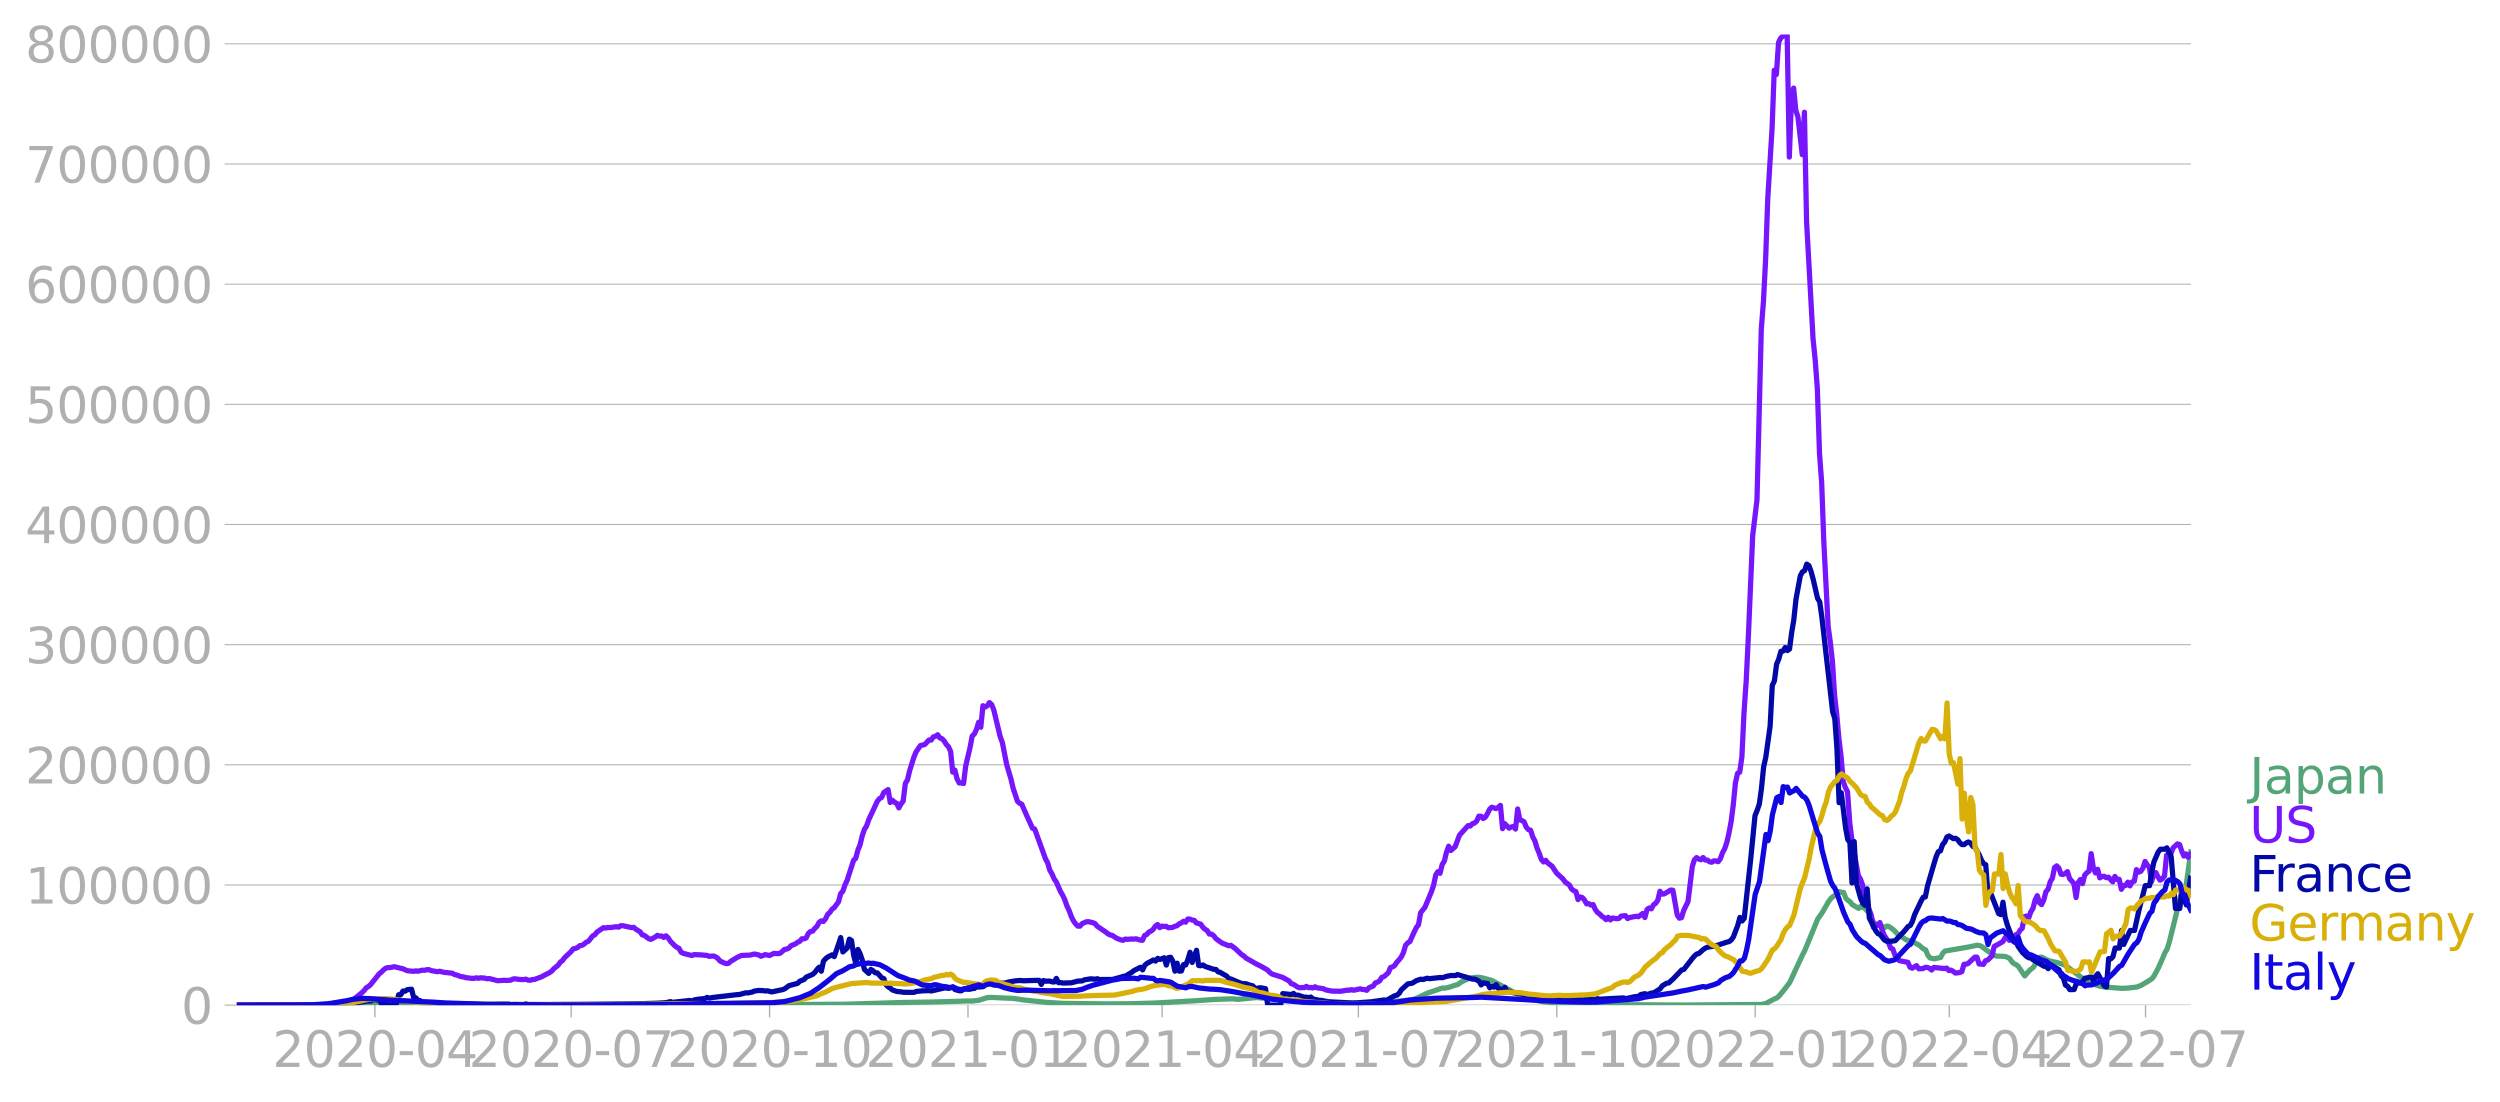 <svg xmlns:xlink="http://www.w3.org/1999/xlink" width="951.91" height="419.721" viewBox="0 0 713.933 314.791" xmlns="http://www.w3.org/2000/svg"><defs><style>*{stroke-linejoin:round;stroke-linecap:butt}</style></defs><g id="figure_1"><path d="M0 314.79h713.933V0H0v314.79z" style="fill:none" id="patch_1"/><g id="axes_1"><path d="M67.645 287.042h558V9.842h-558v277.2z" style="fill:none" id="patch_2"/><g id="matplotlib.axis_1"><g id="xtick_1"><g id="line2d_1"><defs><path id="m91e9b7c480" d="M0 0v3.5" style="stroke:#b0b0b0;stroke-width:.4"/></defs><use xlink:href="#m91e9b7c480" x="107.062" y="287.042" style="fill:#b0b0b0;stroke:#b0b0b0;stroke-width:.4"/></g><g style="fill:#b0b0b0" transform="matrix(.14 0 0 -.14 77.814 304.68)" id="text_1"><defs><path id="DejaVuSans-32" d="M1228 531h2203V0H469v531q359 372 979 998 621 627 780 809 303 340 423 576 121 236 121 464 0 372-261 606-261 235-680 235-297 0-627-103-329-103-704-313v638q381 153 712 231 332 78 607 78 725 0 1156-363 431-362 431-968 0-288-108-546-107-257-392-607-78-91-497-524-418-433-1181-1211z" transform="scale(.016)"/><path id="DejaVuSans-30" d="M2034 4250q-487 0-733-480-245-479-245-1442 0-959 245-1439 246-480 733-480 491 0 736 480 246 480 246 1439 0 963-246 1442-245 480-736 480zm0 500q785 0 1199-621 414-620 414-1801 0-1178-414-1799Q2819-91 2034-91q-784 0-1198 620-414 621-414 1799 0 1181 414 1801 414 621 1198 621z" transform="scale(.016)"/><path id="DejaVuSans-2d" d="M313 2009h1684v-512H313v512z" transform="scale(.016)"/><path id="DejaVuSans-34" d="M2419 4116 825 1625h1594v2491zm-166 550h794V1625h666v-525h-666V0h-628v1100H313v609l1940 2957z" transform="scale(.016)"/></defs><use xlink:href="#DejaVuSans-32"/><use xlink:href="#DejaVuSans-30" x="63.623"/><use xlink:href="#DejaVuSans-32" x="127.246"/><use xlink:href="#DejaVuSans-30" x="190.869"/><use xlink:href="#DejaVuSans-2d" x="254.492"/><use xlink:href="#DejaVuSans-30" x="290.576"/><use xlink:href="#DejaVuSans-34" x="354.199"/></g></g><g id="xtick_2"><use xlink:href="#m91e9b7c480" x="163.109" y="287.042" style="fill:#b0b0b0;stroke:#b0b0b0;stroke-width:.4" id="line2d_2"/><g style="fill:#b0b0b0" transform="matrix(.14 0 0 -.14 133.86 304.68)" id="text_2"><defs><path id="DejaVuSans-37" d="M525 4666h3000v-269L1831 0h-659l1594 4134H525v532z" transform="scale(.016)"/></defs><use xlink:href="#DejaVuSans-32"/><use xlink:href="#DejaVuSans-30" x="63.623"/><use xlink:href="#DejaVuSans-32" x="127.246"/><use xlink:href="#DejaVuSans-30" x="190.869"/><use xlink:href="#DejaVuSans-2d" x="254.492"/><use xlink:href="#DejaVuSans-30" x="290.576"/><use xlink:href="#DejaVuSans-37" x="354.199"/></g></g><g id="xtick_3"><use xlink:href="#m91e9b7c480" x="219.771" y="287.042" style="fill:#b0b0b0;stroke:#b0b0b0;stroke-width:.4" id="line2d_3"/><g style="fill:#b0b0b0" transform="matrix(.14 0 0 -.14 190.523 304.68)" id="text_3"><defs><path id="DejaVuSans-31" d="M794 531h1031v3560L703 3866v575l1116 225h631V531h1031V0H794v531z" transform="scale(.016)"/></defs><use xlink:href="#DejaVuSans-32"/><use xlink:href="#DejaVuSans-30" x="63.623"/><use xlink:href="#DejaVuSans-32" x="127.246"/><use xlink:href="#DejaVuSans-30" x="190.869"/><use xlink:href="#DejaVuSans-2d" x="254.492"/><use xlink:href="#DejaVuSans-31" x="290.576"/><use xlink:href="#DejaVuSans-30" x="354.199"/></g></g><g id="xtick_4"><use xlink:href="#m91e9b7c480" x="276.433" y="287.042" style="fill:#b0b0b0;stroke:#b0b0b0;stroke-width:.4" id="line2d_4"/><g style="fill:#b0b0b0" transform="matrix(.14 0 0 -.14 247.185 304.68)" id="text_4"><use xlink:href="#DejaVuSans-32"/><use xlink:href="#DejaVuSans-30" x="63.623"/><use xlink:href="#DejaVuSans-32" x="127.246"/><use xlink:href="#DejaVuSans-31" x="190.869"/><use xlink:href="#DejaVuSans-2d" x="254.492"/><use xlink:href="#DejaVuSans-30" x="290.576"/><use xlink:href="#DejaVuSans-31" x="354.199"/></g></g><g id="xtick_5"><use xlink:href="#m91e9b7c480" x="331.864" y="287.042" style="fill:#b0b0b0;stroke:#b0b0b0;stroke-width:.4" id="line2d_5"/><g style="fill:#b0b0b0" transform="matrix(.14 0 0 -.14 302.616 304.68)" id="text_5"><use xlink:href="#DejaVuSans-32"/><use xlink:href="#DejaVuSans-30" x="63.623"/><use xlink:href="#DejaVuSans-32" x="127.246"/><use xlink:href="#DejaVuSans-31" x="190.869"/><use xlink:href="#DejaVuSans-2d" x="254.492"/><use xlink:href="#DejaVuSans-30" x="290.576"/><use xlink:href="#DejaVuSans-34" x="354.199"/></g></g><g id="xtick_6"><use xlink:href="#m91e9b7c480" x="387.91" y="287.042" style="fill:#b0b0b0;stroke:#b0b0b0;stroke-width:.4" id="line2d_6"/><g style="fill:#b0b0b0" transform="matrix(.14 0 0 -.14 358.662 304.68)" id="text_6"><use xlink:href="#DejaVuSans-32"/><use xlink:href="#DejaVuSans-30" x="63.623"/><use xlink:href="#DejaVuSans-32" x="127.246"/><use xlink:href="#DejaVuSans-31" x="190.869"/><use xlink:href="#DejaVuSans-2d" x="254.492"/><use xlink:href="#DejaVuSans-30" x="290.576"/><use xlink:href="#DejaVuSans-37" x="354.199"/></g></g><g id="xtick_7"><use xlink:href="#m91e9b7c480" x="444.572" y="287.042" style="fill:#b0b0b0;stroke:#b0b0b0;stroke-width:.4" id="line2d_7"/><g style="fill:#b0b0b0" transform="matrix(.14 0 0 -.14 415.324 304.68)" id="text_7"><use xlink:href="#DejaVuSans-32"/><use xlink:href="#DejaVuSans-30" x="63.623"/><use xlink:href="#DejaVuSans-32" x="127.246"/><use xlink:href="#DejaVuSans-31" x="190.869"/><use xlink:href="#DejaVuSans-2d" x="254.492"/><use xlink:href="#DejaVuSans-31" x="290.576"/><use xlink:href="#DejaVuSans-30" x="354.199"/></g></g><g id="xtick_8"><use xlink:href="#m91e9b7c480" x="501.234" y="287.042" style="fill:#b0b0b0;stroke:#b0b0b0;stroke-width:.4" id="line2d_8"/><g style="fill:#b0b0b0" transform="matrix(.14 0 0 -.14 471.986 304.68)" id="text_8"><use xlink:href="#DejaVuSans-32"/><use xlink:href="#DejaVuSans-30" x="63.623"/><use xlink:href="#DejaVuSans-32" x="127.246"/><use xlink:href="#DejaVuSans-32" x="190.869"/><use xlink:href="#DejaVuSans-2d" x="254.492"/><use xlink:href="#DejaVuSans-30" x="290.576"/><use xlink:href="#DejaVuSans-31" x="354.199"/></g></g><g id="xtick_9"><use xlink:href="#m91e9b7c480" x="556.665" y="287.042" style="fill:#b0b0b0;stroke:#b0b0b0;stroke-width:.4" id="line2d_9"/><g style="fill:#b0b0b0" transform="matrix(.14 0 0 -.14 527.417 304.68)" id="text_9"><use xlink:href="#DejaVuSans-32"/><use xlink:href="#DejaVuSans-30" x="63.623"/><use xlink:href="#DejaVuSans-32" x="127.246"/><use xlink:href="#DejaVuSans-32" x="190.869"/><use xlink:href="#DejaVuSans-2d" x="254.492"/><use xlink:href="#DejaVuSans-30" x="290.576"/><use xlink:href="#DejaVuSans-34" x="354.199"/></g></g><g id="xtick_10"><use xlink:href="#m91e9b7c480" x="612.711" y="287.042" style="fill:#b0b0b0;stroke:#b0b0b0;stroke-width:.4" id="line2d_10"/><g style="fill:#b0b0b0" transform="matrix(.14 0 0 -.14 583.463 304.68)" id="text_10"><use xlink:href="#DejaVuSans-32"/><use xlink:href="#DejaVuSans-30" x="63.623"/><use xlink:href="#DejaVuSans-32" x="127.246"/><use xlink:href="#DejaVuSans-32" x="190.869"/><use xlink:href="#DejaVuSans-2d" x="254.492"/><use xlink:href="#DejaVuSans-30" x="290.576"/><use xlink:href="#DejaVuSans-37" x="354.199"/></g></g></g><g id="matplotlib.axis_2"><g id="ytick_1"><path d="M67.645 287.042h558" clip-path="url(#pda8ec84757)" style="fill:none;stroke:#b0b0b0;stroke-width:.3;stroke-linecap:square" id="line2d_11"/><g id="line2d_12"><defs><path id="mbac6fd454e" d="M0 0h-3.5" style="stroke:#b0b0b0;stroke-width:.3"/></defs><use xlink:href="#mbac6fd454e" x="67.645" y="287.042" style="fill:#b0b0b0;stroke:#b0b0b0;stroke-width:.3"/></g><use xlink:href="#DejaVuSans-30" style="fill:#b0b0b0" transform="matrix(.14 0 0 -.14 51.737 292.36)" id="text_11"/></g><g id="ytick_2"><path d="M67.645 252.726h558" clip-path="url(#pda8ec84757)" style="fill:none;stroke:#b0b0b0;stroke-width:.3;stroke-linecap:square" id="line2d_13"/><use xlink:href="#mbac6fd454e" x="67.645" y="252.726" style="fill:#b0b0b0;stroke:#b0b0b0;stroke-width:.3" id="line2d_14"/><g style="fill:#b0b0b0" transform="matrix(.14 0 0 -.14 7.2 258.045)" id="text_12"><use xlink:href="#DejaVuSans-31"/><use xlink:href="#DejaVuSans-30" x="63.623"/><use xlink:href="#DejaVuSans-30" x="127.246"/><use xlink:href="#DejaVuSans-30" x="190.869"/><use xlink:href="#DejaVuSans-30" x="254.492"/><use xlink:href="#DejaVuSans-30" x="318.115"/></g></g><g id="ytick_3"><path d="M67.645 218.41h558" clip-path="url(#pda8ec84757)" style="fill:none;stroke:#b0b0b0;stroke-width:.3;stroke-linecap:square" id="line2d_15"/><use xlink:href="#mbac6fd454e" x="67.645" y="218.411" style="fill:#b0b0b0;stroke:#b0b0b0;stroke-width:.3" id="line2d_16"/><g style="fill:#b0b0b0" transform="matrix(.14 0 0 -.14 7.2 223.73)" id="text_13"><use xlink:href="#DejaVuSans-32"/><use xlink:href="#DejaVuSans-30" x="63.623"/><use xlink:href="#DejaVuSans-30" x="127.246"/><use xlink:href="#DejaVuSans-30" x="190.869"/><use xlink:href="#DejaVuSans-30" x="254.492"/><use xlink:href="#DejaVuSans-30" x="318.115"/></g></g><g id="ytick_4"><path d="M67.645 184.096h558" clip-path="url(#pda8ec84757)" style="fill:none;stroke:#b0b0b0;stroke-width:.3;stroke-linecap:square" id="line2d_17"/><use xlink:href="#mbac6fd454e" x="67.645" y="184.096" style="fill:#b0b0b0;stroke:#b0b0b0;stroke-width:.3" id="line2d_18"/><g style="fill:#b0b0b0" transform="matrix(.14 0 0 -.14 7.2 189.414)" id="text_14"><defs><path id="DejaVuSans-33" d="M2597 2516q453-97 707-404 255-306 255-756 0-690-475-1069Q2609-91 1734-91q-293 0-604 58T488 141v609q262-153 574-231 313-78 654-78 593 0 904 234t311 681q0 413-289 645-289 233-804 233h-544v519h569q465 0 712 186t247 536q0 359-255 551-254 193-729 193-260 0-557-57-297-56-653-174v562q360 100 674 150t592 50q719 0 1137-327 419-326 419-882 0-388-222-655t-631-370z" transform="scale(.016)"/></defs><use xlink:href="#DejaVuSans-33"/><use xlink:href="#DejaVuSans-30" x="63.623"/><use xlink:href="#DejaVuSans-30" x="127.246"/><use xlink:href="#DejaVuSans-30" x="190.869"/><use xlink:href="#DejaVuSans-30" x="254.492"/><use xlink:href="#DejaVuSans-30" x="318.115"/></g></g><g id="ytick_5"><path d="M67.645 149.78h558" clip-path="url(#pda8ec84757)" style="fill:none;stroke:#b0b0b0;stroke-width:.3;stroke-linecap:square" id="line2d_19"/><use xlink:href="#mbac6fd454e" x="67.645" y="149.78" style="fill:#b0b0b0;stroke:#b0b0b0;stroke-width:.3" id="line2d_20"/><g style="fill:#b0b0b0" transform="matrix(.14 0 0 -.14 7.2 155.1)" id="text_15"><use xlink:href="#DejaVuSans-34"/><use xlink:href="#DejaVuSans-30" x="63.623"/><use xlink:href="#DejaVuSans-30" x="127.246"/><use xlink:href="#DejaVuSans-30" x="190.869"/><use xlink:href="#DejaVuSans-30" x="254.492"/><use xlink:href="#DejaVuSans-30" x="318.115"/></g></g><g id="ytick_6"><path d="M67.645 115.465h558" clip-path="url(#pda8ec84757)" style="fill:none;stroke:#b0b0b0;stroke-width:.3;stroke-linecap:square" id="line2d_21"/><use xlink:href="#mbac6fd454e" x="67.645" y="115.465" style="fill:#b0b0b0;stroke:#b0b0b0;stroke-width:.3" id="line2d_22"/><g style="fill:#b0b0b0" transform="matrix(.14 0 0 -.14 7.2 120.784)" id="text_16"><defs><path id="DejaVuSans-35" d="M691 4666h2478v-532H1269V2991q137 47 274 70 138 23 276 23 781 0 1237-428 457-428 457-1159 0-753-469-1171Q2575-91 1722-91q-294 0-599 50Q819 9 494 109v635q281-153 581-228t634-75q541 0 856 284 316 284 316 772 0 487-316 771-315 285-856 285-253 0-505-56-251-56-513-175v2344z" transform="scale(.016)"/></defs><use xlink:href="#DejaVuSans-35"/><use xlink:href="#DejaVuSans-30" x="63.623"/><use xlink:href="#DejaVuSans-30" x="127.246"/><use xlink:href="#DejaVuSans-30" x="190.869"/><use xlink:href="#DejaVuSans-30" x="254.492"/><use xlink:href="#DejaVuSans-30" x="318.115"/></g></g><g id="ytick_7"><path d="M67.645 81.15h558" clip-path="url(#pda8ec84757)" style="fill:none;stroke:#b0b0b0;stroke-width:.3;stroke-linecap:square" id="line2d_23"/><use xlink:href="#mbac6fd454e" x="67.645" y="81.15" style="fill:#b0b0b0;stroke:#b0b0b0;stroke-width:.3" id="line2d_24"/><g style="fill:#b0b0b0" transform="matrix(.14 0 0 -.14 7.2 86.468)" id="text_17"><defs><path id="DejaVuSans-36" d="M2113 2584q-425 0-674-291-248-290-248-796 0-503 248-796 249-292 674-292t673 292q248 293 248 796 0 506-248 796-248 291-673 291zm1253 1979v-575q-238 112-480 171-242 60-480 60-625 0-955-422-329-422-376-1275 184 272 462 417 279 145 613 145 703 0 1111-427 408-426 408-1160 0-719-425-1154Q2819-91 2113-91q-810 0-1238 620-428 621-428 1799 0 1106 525 1764t1409 658q238 0 480-47t505-140z" transform="scale(.016)"/></defs><use xlink:href="#DejaVuSans-36"/><use xlink:href="#DejaVuSans-30" x="63.623"/><use xlink:href="#DejaVuSans-30" x="127.246"/><use xlink:href="#DejaVuSans-30" x="190.869"/><use xlink:href="#DejaVuSans-30" x="254.492"/><use xlink:href="#DejaVuSans-30" x="318.115"/></g></g><g id="ytick_8"><path d="M67.645 46.834h558" clip-path="url(#pda8ec84757)" style="fill:none;stroke:#b0b0b0;stroke-width:.3;stroke-linecap:square" id="line2d_25"/><use xlink:href="#mbac6fd454e" x="67.645" y="46.834" style="fill:#b0b0b0;stroke:#b0b0b0;stroke-width:.3" id="line2d_26"/><g style="fill:#b0b0b0" transform="matrix(.14 0 0 -.14 7.2 52.153)" id="text_18"><use xlink:href="#DejaVuSans-37"/><use xlink:href="#DejaVuSans-30" x="63.623"/><use xlink:href="#DejaVuSans-30" x="127.246"/><use xlink:href="#DejaVuSans-30" x="190.869"/><use xlink:href="#DejaVuSans-30" x="254.492"/><use xlink:href="#DejaVuSans-30" x="318.115"/></g></g><g id="ytick_9"><path d="M67.645 12.519h558" clip-path="url(#pda8ec84757)" style="fill:none;stroke:#b0b0b0;stroke-width:.3;stroke-linecap:square" id="line2d_27"/><use xlink:href="#mbac6fd454e" x="67.645" y="12.519" style="fill:#b0b0b0;stroke:#b0b0b0;stroke-width:.3" id="line2d_28"/><g style="fill:#b0b0b0" transform="matrix(.14 0 0 -.14 7.2 17.838)" id="text_19"><defs><path id="DejaVuSans-38" d="M2034 2216q-450 0-708-241-257-241-257-662 0-422 257-663 258-241 708-241t709 242q260 243 260 662 0 421-258 662-257 241-711 241zm-631 268q-406 100-633 378-226 279-226 679 0 559 398 884 399 325 1092 325 697 0 1094-325t397-884q0-400-227-679-226-278-629-378 456-106 710-416 255-309 255-755 0-679-414-1042Q2806-91 2034-91q-771 0-1186 362-414 363-414 1042 0 446 256 755 257 310 713 416zm-231 997q0-362 226-565 227-203 636-203 407 0 636 203 230 203 230 565 0 363-230 566-229 203-636 203-409 0-636-203-226-203-226-566z" transform="scale(.016)"/></defs><use xlink:href="#DejaVuSans-38"/><use xlink:href="#DejaVuSans-30" x="63.623"/><use xlink:href="#DejaVuSans-30" x="127.246"/><use xlink:href="#DejaVuSans-30" x="190.869"/><use xlink:href="#DejaVuSans-30" x="254.492"/><use xlink:href="#DejaVuSans-30" x="318.115"/></g></g></g><path d="m67.645 287.041 42.497-.103 12.318-.019 16.013.111 26.483-.048 14.166-.206 9.238-.175 7.391.118 22.172.174 8.623-.03 15.397-.099 16.013-.49 8.007-.12 8.007-.229 2.463-.085 1.232.029 1.848-.218 1.231-.383 1.232-.379 1.232-.059 2.463.133 3.696.15 3.08.457 6.158.655 4.927.308 12.934.153 6.775-.058 6.775-.202 10.47-.586 6.775-.452 4.927-.156 1.232.16 5.543-.52 15.397 1.41 5.543.242 3.696.018 10.47-.182 3.08-.221 4.31-.453 1.232-.08 1.232-.31 1.232-.491 2.464-1.196 4.31-1.473.617.067 1.231-.266 1.848-.614.616-.139 1.232-.855 1.847-.841.616-.219 1.848-.186 1.232.097 2.463.638.616.215 7.391 3.948 4.927 1.605 1.848.425 1.848.214 1.231.064 1.848.201 3.08.192 5.543.169 26.483.16 22.788-.166 1.232-.292 1.232-.661 1.231-.647.616-.25.616-.516 1.232-1.48 1.848-2.417 1.847-3.995 1.848-3.97.616-1.168 3.695-9.01 1.232-1.731 1.848-3.204.616-.857.616-.58.615-.346.616-.956.616-.148.616.232.616-.006.616 1.661.616.61.616.387.616.83 1.847 1.081.616-.642 1.232.688.616.721.616.52.616 1.664.616 1.08 1.231.847.616.043.616.2.616.38.616-.447.616.099 1.232.893 1.231 1.248 2.464 1.677 1.848.536 1.231.658.616.33 1.232 1.074.616.235.616 1.497.616.829 1.232.278 1.847-.414.616-1.187.616-.622 6.775-1.162 2.463-.51.616.105.616.25 2.464 1.838 1.232.733.616.178 2.463.103 1.232.573.616.927.616.57.616.269.615.49 1.848 2.737 1.232-1.46 1.232-1.013 1.847-2.863.616-.005 1.232.696 1.232.44 1.848.382 1.847.556 1.232.766 5.543 4.237.616.274 1.232.38 1.847.552 1.232.226 4.927.383 1.848-.095 2.464-.288 1.231-.493 1.848-1.085 1.232-.8.616-.823 1.232-2.308 1.231-2.79.616-1.51.616-.996.616-1.952 1.848-7.442 1.232-5.252.615-1.914.616.455.616-2.844 1.232-8.834h0" clip-path="url(#pda8ec84757)" style="fill:none;stroke:#53a577;stroke-width:1.5;stroke-linecap:square" id="line2d_29"/><path d="m67.645 287.041 27.715-.097 2.464-.183 1.232-.311 1.847-.964 2.464-2.023.616-.6.616-.792.616-.353.615-.54 2.464-3.092.616-.474.616-.643.616-.472.616-.18.615.006 1.232-.255 2.464.598 1.232.546 1.847.179.616-.144.616.11 1.232-.31.616.057.616-.176.616-.027.615.267 1.232.222.616.11.616-.143 1.232.313 1.848.185.615.096.616.378.616.113 1.232.477.616.03.616.22 1.847.225h.616l.616-.158.616.141.616-.138 1.232.087.616.189.616-.071 2.463.634 1.848-.141.616.061 1.232-.086.615-.327.616-.066 1.232.191 1.232.035.616-.126.616.278.616.043.615-.19.616-.054 1.848-.67 2.464-1.276.616-.432.615-.695 1.232-.994.616-.882.616-.437.616-.838 1.848-1.738.615-.767.616-.12.616-.255.616-.53.616-.092.616-.363.616-.548.616-.23 1.232-1.562.615-.314.616-.794 1.848-1.24.616.116.616-.19.616.059 1.847-.263.616.144.616-.425.616.006 2.464.53.616-.067.615.518 1.232.753.616.884.616.156 1.232.924.616.195 1.231-.662.616-.487.616.23.616-.044.616.418.616-.467.616.565.616.961 1.231 1.266.616.46.616.32.616 1.104.616.33 2.464.623.616-.265 1.847.072 1.848.166.616.263 1.232-.117.615.246.616.431.616.747 1.232.59.616.181.616-.096.616-.548 1.847-1.131 1.232-.56 2.464-.103 1.232-.314 1.231.26.616.383 1.232-.463 1.232.25 1.232-.59 1.231.051.616-.123 1.232-1.086.616-.08.616-.299.616-.675 1.232-.504.615-.457.616-.276.616-.74.616.026.616-.259.616-1.264.616-.57.616-.11.616-.79.615-.562.616-1.154.616-.432.616.163.616-.76.616-1.263.616-.572.616-.892.616-.44 1.231-1.67.616-2.331.616-.676.616-1.804.616-1.333 1.848-5.722.616-.578.615-2.324.616-1.506.616-2.572.616-1.813.616-.983.616-1.77 2.464-5.297.615-.773.616-.337.616-1.393 1.232-.841.616 3.679.616-.636.616.569.616.305.615 1.304.616-1.154.616-.782.616-5.048.616-1.016.616-2.637 1.232-3.898.616-1.468 1.231-1.793 1.232-.297 1.232-1.305.616.036.616-.921.616-.162.616-.444.615.916.616.216.616.636.616.999.616.655.616 1.338.616 5.92.616-.567.616 2.511.616 1.155.615-.002.616.154.616-5.008 1.232-5.223.616-3.306.616-.598.616-1.318.616-2.033.615 1.414.616-6.136.616.37.616-.365.616-.905.616.542.616 1.491 1.847 7.686.616 1.68 1.232 6.279 1.232 4.165.616 2.61 1.232 3.722.616.55.615.289 1.232 2.829 1.848 4.047.616.21 3.08 8.505.615 1.149.616 2.084.616 1.061.616 1.426.616.895 1.232 2.776.615 1.036.616 1.34.616 1.773.616 1.296.616 1.676.616 1.246.616.832.616.64.616-.002.615-.717 1.232-.534.616-.012 1.232.293.616.248.616.757 2.463 1.672.616.498.616.31.616.144 1.232.805 1.232.465.615.115.616-.34.616.07 1.232-.103.616.047.616-.1 1.232.368.615.059.616-1.396.616-.257.616-.723.616-.254.616-.536.616-.905.616-.433.616.894.616-.452.615.115.616-.04.616.41 1.232-.114.616-.307.616-.157.616-.526.616-.277.615-.468.616.24.616-.882.616.008.616.298.616.063.616.738 1.232.356.616.902.615.552.616.356.616 1.009.616.025.616.444.616.797 1.232.947.616.387 1.847.745.616-.114 1.232.908 1.848 1.738.616.377.615.6 3.08 1.758 1.232.603 1.847 1.06.616.657.616.468 3.08.98 1.847 1.025.616.765.616.183 1.232.8.616.215.616-.113.616.066.615-.382.616.383.616-.09.616.176.616-.357.616.316 1.232.149.616.113.615.326 1.848.348 2.464.035 1.847-.316.616.016.616-.148.616.163 1.848-.416.616.194.616.016.615.23.616-.726 1.232-.518.616-.875.616-.23.616-.366.616-1.006.616-.208 1.231-1.08.616-1.497.616-.195.616-.42.616-.953.616-.647.616-.814.616-1.204.616-2.093.615-.718.616-.374 1.232-2.736.616-1.267.616-.785.616-3.463 1.232-1.556 1.847-4.442.616-1.82.616-2.964.616-.937.616.475.616-2.521.616-.983.616-2.55.615-1.686.616 1.23 1.232-1.077 1.232-3.302 2.463-2.73.616.127.616-.68.616-.19.616-.557.616-1.4.616.02.616.652.616-.383.616-1.028.615-1.25.616-.566 1.232.386.616-.345.616-.563.616 6.642.616-1.432 1.231 1.29.616-.323.616-.157.616.742.616-5.737.616 3.125.616.18.616.375.616 1.527.616.694.615.171.616 1.91.616 1.16.616 2.055.616 1.451.616 1.77.616.71.616-.464.616.778 1.231.929 1.232 1.898 1.848 1.709.616.858 1.232.886.615 1.148.616.46.616.25.616 2.297.616-.754.616.182.616.715.616 1.075.616-.047.615.393.616-.142.616 1.407.616.825.616.435.616.663.616.361.616.612.616-.667.616.748.615-.537 1.232.188.616-.092.616-.644 1.232-.137.616.832.616-.31 1.847-.335.616.123 1.232-.936.616 1.167.616-2.287.616-.446.615.24.616-1.14.616-.438.616-.87.616-2.56.616.816.616-.069 1.848-1.106.615.062 1.232 7.057.616.923.616-.163.616-2.043 1.232-2.515 1.231-10.036.616-1.951.616-.59.616.422.616.189.616-.628.616.703.616.019.616.478.616.141.615-.382.616.021.616.2.616-.844.616-1.688.616-1.136.616-1.808.616-2.675.616-3.264.615-4.8.616-6.276.616-2.739.616-.338.616-4.372.616-12.772.616-8.952.616-12.665 1.232-28.73 1.231-10.279 1.232-48.758.616-7.869.616-11.977.616-17.458 1.232-20 .615-16.615.616 1.219.616-9.118.616-1.29 1.232-1.024.616.257.616 34.745.616-16.77.615-2.916.616 6.312.616 1.91 1.232 10.793.616-12.11.616 31.198 1.848 33.461.615 6.073.616 8.21.616 18.562.616 8.195.616 17.01 1.232 24.053.616 4.52.616 5.612.615 9.615.616 5.454.616 6.934.616 5.084.616 7.168.616 1.694.616 1.233.616 8.665.616 5.064 1.847 10.193.616 1.003.616 1.731.616 4.288.616 1.07 1.232 3.162.616 3.474.615-.785.616.234.616-.775.616 2.1.616 1.552.616.907.616 1.134.616 1.593.616.286.616 1.704 1.231 1.605 2.464.476.616 1.408.616.265 1.231-.734.616.899 1.232-.052.616-.337.616-.01.616.252.616.5.616-.74 3.08.326.615-.131.616.697.616-.116.616.345.616.492 1.231-.16.616-.244.616-2.099.616-.045.616-.234 1.848-1.765.615-.004.616 1.941 1.232.118.616-1.035.616-.173 1.232-1.205.616-2.678 2.463-1.389.616-1.034.616-.768.616 1.412 1.232-.366.616-1.202.615-.21.616-1.08.616-.553.616-3.315.616-.189.616.536.616-1.736.616-1.015.616-2.364.616-1.249.615 2.028.616.527.616-1.292.616-2.387.616-.703.616-2.136.616-1.039.616-3.025.616-.482.615.614.616 1.776.616.075.616-.31.616-.508.616 2.01 1.232 1.372.616 4.009.616-4.283.615-.853.616 1.166.616-2.43.616-.672.616-.445.616-5.002.616 4.104.616 1.385.616-1.039.615 2.453.616-.37.616-.082.616.41.616-.16 1.232 1.343.616-1.55.616.858.615-.017.616 2.836.616-1.067.616-.028.616-.94.616 1.058.616-1.135.616-.204.616-3.297.616.718.615-.238.616-.898.616-1.926.616 1.011.616.677.616 4.097.616-2.103.616-.502.616 1.255.615.92.616-.413.616-.768.616-5.97.616-.348.616-.138.616-1.576 1.232-1.154.616.203.615 1.842.616 1.422.616-.606.616.984.616-.822h0" clip-path="url(#pda8ec84757)" style="fill:none;stroke:#7516fd;stroke-width:1.5;stroke-linecap:square" id="line2d_30"/><path d="m67.645 287.041 27.1-.09 4.31-.335 1.232-.063 1.848-.23 1.848-.276.616-.144 1.231-.064.616-.264.616-.092.616.09.616-.071.616 1.065 1.232.169.616.306h1.847l.616-.523.616-2.447.616-.023.616-1.027.616.032.616-.43 1.231-.132.616 2.434.616.034.616.724.616.07.616.7.616-.045 1.232.126 1.231-.083.616.16.616-.144 1.232.155.616.014 1.232.252.616-.275 9.854.28 4.927-.149 1.848.008.616.166 1.231-.05 1.232.056 1.232-.053.616-.189.616.196 6.775-.015 23.404-.17 6.774-.216 2.464-.144 1.232-.302.616.203 1.847-.198 1.848-.197 1.232-.138.616.172.616-.315 1.231-.228 1.848-.162.616-.333.616.2 1.232-.213 6.774-.79.616-.024 1.848-.496.616.038 1.232-.256.616-.278 1.231-.173 1.232.056.616.102.616-.056 1.232.322 3.08-.657.615-.215 1.232-.92 2.463-.656.616-.605 1.232-.494.616-.678 1.848-.798.616-.542.615-.844.616-.643.616 1.138.616-2.879.616-.69.616-.497 1.232-.61.616.498 1.231-3.561.616-1.87.616 4.102 1.232-1.111.616-2.528.616.374.616 4.15.616 2.45.615-4.045.616 1.239.616 1.805.616 2.68 1.232 1.116.616-1.127.616.37.616.578.616.042 1.231 1.39.616.244.616 1.75.616.592.616.382.616.514 1.232.42 1.231.11.616.123 3.08.039.616-.275 1.847-.172 1.848-.07.616.114 3.695-.86.616-.007.616.135 1.232-.378.616.702 1.232.336.615.018.616-.565 1.232.128.616-.018.616-.178.616-.048.616-.457.616.065 1.231-.111.616-.82.616-.169 4.311-.017h.616l1.232-.347 1.848-.298 1.232-.112 1.231.083 1.232-.05 1.848-.046 1.232-.032.615 1.166.616-1.096.616.17 1.232-.017.616.211.616.05.616-1.033.616 1.22.616-.031.615.15 2.464-.085 1.848-.487 1.231-.041.616-.318 1.232-.195.616-.086 1.232.1.616-.132.616.231 3.695-.022 2.464-.667.615-.226.616-.045 1.848-1.112.616-.493 1.848-.937.615.751.616-1.317.616-.52 1.848-1.005.616.329.616-.786.616.311 1.231-.481.616 2.081.616-2.132.616-.083.616 1.111.616 2.85.616-2.273.616 2.28.616-.06.615-1.827.616.11.616-1.524.616-2.087.616 2.892 1.232-3.469.616 4.34.616.09.616-.242.615.42 2.464.827.616.037.616.674.616.165 1.847 1.072.616.715.616.108 2.464 1.053.616.24 1.231.061 1.232.446.616.11.616.593.616.25.616-.24.616-.003 1.231.246.616 4.699h3.696l.616-3.292 2.463.273.616-.328.616.554.616-.08 1.848.621.615-.04.616.189.616-.207.616.543 1.848.39.616.024 1.847.378 6.775.346 1.232-.011 4.311-.313 3.696-.535.616.13 2.463-1.349.616-.143.616-.552.616-.987 1.847-1.679 1.232-.192 1.232-.748 1.232-.404.616.092 1.232-.375.615.139 3.08-.343.616.067 1.232-.4 1.231-.232 1.232.03.616-.302 4.311 1.313.616-.039 1.232.59.616 1.102.616-.633.616.18.616.011.615 1.27.616-.463.616.271.616-.724.616 1.093 1.232.386.616-.712.616 1.333.615-.194 1.232.43 1.232.156.616.004 1.232.455 3.08.614.615-.33.616.347 7.39.652.617-.17 3.695.036.616.397.616-.218 1.232-.075 1.847.014.616-.22.616.166 2.464-.15 4.31-.22.617.23 2.463-.558 1.232-.126.616-.513 1.232-.24.616.256 1.231-.44.616-.052 1.848-1.152.616-.852 1.232-.749.616-.1 1.231-1.121 2.464-2.576.616-.157 2.463-3.18.616-.706.616-.517.616-.152 1.232-1.114.616-.413.616-.26 1.232-.203.615-.023 3.696-1.224.616-.149.616-.464.615-.911 1.232-3.27.616-2.26.616 1.02.616-.753 1.232-11.316.616-5.632 1.231-12.383.616-1.507.616-1.814.616-4.518.616-6.084.616-2.762 1.232-8.853.616-11.65.615-1.297.616-4.748.616-1.45.616-2.23.616-.072.616-1.027.616.881.616-.427.616-4.729.615-3.66.616-5.83 1.232-6.689.616-1.152.616-.335.616-1.867.616.434.616 1.653.616 2.311 1.231 5.349.616 1.03.616 4.345 3.08 27.043.615 1.94.616 8.63.616 15.394.616-2.84 1.232 9.987.616 3.376.616.796.616 11.605.616-11.808.615 11.8 1.232 4.437.616 1.35.616.595.616-4.684.616 8.303 1.847 3.672.616.804.616.232 1.232 1.583.616.354 1.232.015 1.232-.16 2.463-2.553 1.232-1.498.616-.309.616-1.16.616-1.895 1.847-3.902.616-1.091.616-.094.616-3.127 1.848-6.337.616-2.03.615-1.416.616-.259.616-1.788.616-.734.616-1.43.616-.266 1.232.75.616-.113.615.388.616.888.616.523.616.002.616-.474.616-.264.616.323.616.93.616.22 1.231 2.21.616 1.48.616 1.03.616.28.616 8.103.616-.455 2.463 6.33.616.282.616-3.53.616 4.313.616 2.157 1.232 3.266.616 1.09.616.26.615 1.489 1.232 1.734 1.232 1.19.616.363.616.068.616.523 3.08 1.818.615.07.616.624.616-1.172 2.463 1.5.616 1.745.616.56.616 2.077.616.324.616.957 1.232-.027.616-1.682 1.847-.558.616-.995.616-.078.616-.201.616-.076.616 1.152.616-1.357.616-.724 1.847 3.473.616.303.616-8.086.616.093.616-.634.616-2.477 1.231-.005.616-4.997.616 3.975 1.848-3.994h1.232l1.232-5.648 1.847-7.158h1.232l.616-3.848.616-2.922 1.232-2.837.615-.79h1.232l.616-.397 1.232 2.497 1.232 14.82h1.232l.615-5.215.616 2.344.616 1.842 1.232-7.62h0" clip-path="url(#pda8ec84757)" style="fill:none;stroke:#0309a6;stroke-width:1.5;stroke-linecap:square" id="line2d_31"/><path d="m67.645 287.041 27.1-.098 3.695-.226 3.695-.67 3.08-.67 4.927-.203 2.463.21 4.927.688 4.312.234 8.622.4 26.484.161 3.695-.027 4.927.063 14.166-.052 19.092-.273 3.696.06 4.927-.049 16.013-.374 4.927-.697 4.927-1.16 1.232-.611 1.232-.436 1.848-.995 1.847-.528 1.232-.303 2.464-.6 3.695-.269.616-.045 1.232.169 1.232.009 4.31.034 4.312.219 1.232-.111 1.232-.212.616-.022 1.847-.569.616-.25 1.848-.336.616-.339 2.463-.617.616-.013.616-.25.616.146.616-.258.616.404.616.826.616.442 1.847.715.616-.018 2.464.439 1.232.108.615.302.616-.437.616-.589.616-.325 1.232-.174 1.232.14.616.465.615.295 2.464.66 1.232.455 1.232.19.616.021 1.231.38 3.08.635.616.014 1.231.335 2.464.324 3.695.785 4.928-.068 1.847-.105 2.464-.1 5.543-.12 4.927-1.017 1.232-.392 1.232-.199 1.231-.215 1.848-.67 1.232-.275 1.848-.243.615-.015.616.115.616.244 1.232.198.616.361.616.191.616-.175 1.847-.803.616-.192 1.232-1.031 2.464.02.616.058.615-.156 4.312-.008 1.847.61 1.848.425 3.08.966 1.847.332.616.223 1.848.936 1.232.168 1.847.566 1.232.128 1.232.246 1.232.706 3.08.33.615-.112.616.082 1.232.36 3.695.328 2.464.12 2.463.286 4.927.144 8.007-.017 5.543-.18 14.166-.649 8.006-1.401 2.464-.609 5.543-.505 1.847-.134 2.464.16 1.232.074 1.848.331 1.231.088 3.696.414 1.847-.006 1.848-.155 1.232.076 1.848.005 4.927-.219 1.847-.201.616-.089 3.696-1.403.616-.181.615-.304.616-.586 1.848-.719.616-.15.616-.017.616.137.616-.29 1.231-1.22 1.232-.614.616-.54 1.232-1.742 1.847-1.595 1.232-.898 1.232-1.388.616-.213.616-.923 1.848-1.449.615-.689.616-.519.616-1.15 1.232-.238 1.232.041.616-.014 2.463.479.616.075.616.475.616-.118.616.127 1.232 1.17.616.462 1.231.555.616.897.616.683 1.232 1.04.616.161 1.847.917.616.576.616.761 1.232 1.954 1.232.222.616.275.616.106 1.231-.49 1.232-.344.616-.465 1.848-2.722 1.232-2.625.615-.33.616-.742 1.232-1.892.616-1.759.616-1.085.616-.782.616-.436 1.231-2.97 1.848-7.722 1.232-3.048 1.232-5.11.616-3.411 1.231-5.083.616-1.644.616-.732.616-1.748.616-2.181.616-1.617.616-2.877.616-1.405 1.231-1.527.616-.34.616-1.263.616-.576 1.848 1.211.616.922.616.507 1.231 1.3 1.232 2 .616.35.616.127.616 1.634.616.535.616.946.616.456 1.231 1.147.616.565.616.186.616 1.11.616.277.616-.336.616-.803.616-.44.616-.788 1.231-3.144.616-2.553.616-1.728.616-2.2.616-1.457.616-.684 2.463-8.138.616-1.135.616.726.616.003 1.848-3.323.616.066.616.403 1.231 2.225.616-.749.616.748.616-10.25.616 14.537.616 2.724.616-.194 1.231 6.101.616-7.267.616 17.267.616-7.39.616 6.912.616 4.137.616-9.826.616 2.047.616 12.321.615.902.616 5.545.616.769.616.505.616 8.724.616-2.938.616-1.027.616-.238.616-4.78 1.231.049.616-5.604.616 9.735.616-4.189.616 2.947.616 2.342.616 1.346.616.787.616 1.141.615-5.227.616 8.608 1.232 1.548.616.159.616.033.616.292 1.232.825.616.788.615.51 1.232.165 1.232 2.269.616 1.482 1.232 1.94 1.231.166 1.848 3.125.616 2.307 1.232.172 1.232.149.616-.285.615-.432.616-2.002.616-.054.616.133.616-.129.616 2.948 2.463-5.797 1.232-.098.616-5.103.616-.377.616-.564.616 2.44.616-.732 1.231-.077.616-.846 1.232-2.8.616-3.925.616-.445h.616l.616.302.616-.943 1.231-1.374.616-.24.616-.458 1.232-.077.616-.253.616.158 1.232-.361.615.135 1.232-.056.616-.355.616.153.616-.82.616.393.616-1.33h.616l.616.172.615-.293.616-.656.616.761.616.092.616 1.522h0" clip-path="url(#pda8ec84757)" style="fill:none;stroke:#d8b009;stroke-width:1.5;stroke-linecap:square" id="line2d_32"/><path d="m67.645 287.042 21.556-.107 3.696-.243 1.231-.11 4.928-.811 1.847-.415 2.464-.253 2.463.085 5.543.44 12.318.553 3.08.221 12.934.423 19.708.14 3.08-.009 3.695.018 26.483-.1 4.312-.153 3.695-.117 19.709-.233 3.695-.358 4.311-1.09 2.464-1.02.616-.243 2.463-1.617 3.08-2.397 1.848-1.603 1.847-.836 1.848-1.1 1.232-.28.616-.337 1.847-.44.616.125 1.232-.169.616.142.616-.064 1.232.268.615.121 1.848.933 3.08 1.993.615.32 1.232.443 1.848.749 1.232.218.616.221 1.231.695.616.264 2.464.184.616-.236.616-.06 1.847.478 1.232.131.616.18.616.01.616-.179 1.232.591 1.231.216.616-.113 1.232-.422.616-.07.616-.26 1.232-.312.616-.203 1.231.478.616-.4.616-.214.616-.085.616.055.616.224 1.232.125.615.18 1.232.48 1.848.447 1.848.314 1.847-.07 2.464.037 4.311.123 8.007-.062 1.847-.372 1.232-.513 1.848-.637 5.543-1.453 1.232-.208 1.232-.254 3.695-.075 1.232.166.616-.454 3.08.312.615.022.616.568.616.132.616-.13 2.463.384.616.11 1.848 1.15 2.463.484.616-.279.616-.121.616.012 1.848.404 3.08.328 1.231.053 1.848.125 3.695.573 3.08.581 1.231.15 6.775 1.4 3.696.422 4.927.447 12.933.584 6.775-.03 4.927-.265 3.696-.504 2.463-.415 7.391-.505 8.007-.163 2.463-.042 2.464-.087 12.318.686 4.311.268 5.543.24 4.311.142 3.08.073 3.08-.02 12.317-.977 1.848-.437 8.006-1.207 2.464-.529 1.848-.338 4.31-.961.617.21 2.463-.75 1.232-.498.616-.666 1.232-.743 1.232-.42.616-.497.615-.644 1.232-1.983.616-1.31.616-.029.616-.715.616-2.33.616-3.024 1.232-8.632.615-4.238 1.232-3.603 1.848-13.532.616 1.763.616-2.76.616-4.632 1.231-4.856.616-.349.616 1.709.616-4.538.616.225.616-.09.616 1.669.616-.373.615-.234.616-.7 1.848 2.248.616.28.616.826.616 1.472 1.847 6.078.616 1.881.616.982.616 3.823 1.232 4.642 1.232 4.298.616 1.234.615.786.616 1.513 1.848 5.287 1.232 2.822.616.629.616 1.54 1.231 1.957 1.232 1.242.616.497.616.21 3.695 3.208.616.304 1.232 1.187 1.232.423 1.232-.295.616-.215 3.695-3.979.616-.345 2.463-4.991.616-1.032.616-.565.616-.184.616-.514.616-.207.616-.013 1.847.21.616.092.616-.166 1.232.746.616-.031.616.157.616.275.616.01.615.559.616.075.616.208 1.232.803 1.232.182.616.238.616.358 1.231.483 1.232.076.616.496.616 2.781.616-1.855 1.848-1.389 1.847-.684.616.59.616.291 1.232 1.538.616.748.616.304.615-1.59.616 2 .616 1.045 1.232 1.386.616.508.616.08 3.08 1.48 1.231.35 3.695 3.214.616.184.616.696.616.332.616.483 1.848.676.616.106 1.231.557.616.154.616.594.616-.205 1.232-.056 1.848-.676.615-.604.616.017 1.232-.286 1.848-1.702 1.847-2.04.616-.306 1.848-3.228 1.848-2.804.616-.398.616-1.024.615-1.99 1.232-2.808 1.232-2.582.616-.582.616-2.395.616-.713.616-1.184 1.231-1.37.616-.423.616-2.298.616-.541 1.232-.09.616.193.616.369.616.616.615 2.534 1.232 2.341 1.232 2.616h0" clip-path="url(#pda8ec84757)" style="fill:none;stroke:#1007e1;stroke-width:1.5;stroke-linecap:square" id="line2d_33"/><g style="fill:#53a577" transform="matrix(.14 0 0 -.14 642.385 226.612)" id="text_20"><defs><path id="DejaVuSans-4a" d="M628 4666h631V325q0-844-320-1225T-91-1281h-240v531h197q418 0 590 235 172 234 172 840v4341z" transform="scale(.016)"/><path id="DejaVuSans-61" d="M2194 1759q-697 0-966-159t-269-544q0-306 202-486 202-179 548-179 479 0 768 339t289 901v128h-572zm1147 238V0h-575v531q-197-318-491-470T1556-91q-537 0-855 302-317 302-317 808 0 590 395 890 396 300 1180 300h807v57q0 397-261 614t-733 217q-300 0-585-72-284-72-546-216v532q315 122 612 182 297 61 578 61 760 0 1135-394 375-393 375-1193z" transform="scale(.016)"/><path id="DejaVuSans-70" d="M1159 525v-1856H581v4831h578v-531q182 312 458 463 277 152 661 152 638 0 1036-506 399-506 399-1331T3314 415Q2916-91 2278-91q-384 0-661 152-276 152-458 464zm1957 1222q0 634-261 995t-717 361q-457 0-718-361t-261-995q0-634 261-995t718-361q456 0 717 361t261 995z" transform="scale(.016)"/><path id="DejaVuSans-6e" d="M3513 2113V0h-575v2094q0 497-194 743-194 247-581 247-466 0-735-297-269-296-269-809V0H581v3500h578v-544q207 316 486 472 280 156 646 156 603 0 912-373 310-373 310-1098z" transform="scale(.016)"/></defs><use xlink:href="#DejaVuSans-4a"/><use xlink:href="#DejaVuSans-61" x="29.492"/><use xlink:href="#DejaVuSans-70" x="90.771"/><use xlink:href="#DejaVuSans-61" x="154.248"/><use xlink:href="#DejaVuSans-6e" x="215.527"/></g><g style="fill:#7516fd" transform="matrix(.14 0 0 -.14 642.385 240.612)" id="text_21"><defs><path id="DejaVuSans-55" d="M556 4666h635V1831q0-750 271-1080 272-329 882-329 606 0 878 329 272 330 272 1080v2835h634V1753q0-912-452-1378Q3225-91 2344-91q-885 0-1337 466-451 466-451 1378v2913z" transform="scale(.016)"/><path id="DejaVuSans-53" d="M3425 4513v-616q-359 172-678 256-319 85-616 85-515 0-795-200t-280-569q0-310 186-468 186-157 705-254l381-78q706-135 1042-474t336-907q0-679-455-1029Q2797-91 1919-91q-331 0-705 75-373 75-773 222v650q384-215 753-325 369-109 725-109 540 0 834 212 294 213 294 607 0 343-211 537t-692 291l-385 75q-706 140-1022 440-315 300-315 835 0 619 436 975t1201 356q329 0 669-60 341-59 697-177z" transform="scale(.016)"/></defs><use xlink:href="#DejaVuSans-55"/><use xlink:href="#DejaVuSans-53" x="73.193"/></g><g style="fill:#0309a6" transform="matrix(.14 0 0 -.14 642.385 254.612)" id="text_22"><defs><path id="DejaVuSans-46" d="M628 4666h2681v-532H1259V2759h1850v-531H1259V0H628v4666z" transform="scale(.016)"/><path id="DejaVuSans-72" d="M2631 2963q-97 56-211 82-114 27-251 27-488 0-749-317t-261-911V0H581v3500h578v-544q182 319 472 473 291 155 707 155 59 0 131-8 72-7 159-23l3-590z" transform="scale(.016)"/><path id="DejaVuSans-63" d="M3122 3366v-538q-244 135-489 202t-495 67q-560 0-870-355-309-354-309-995t309-996q310-354 870-354 250 0 495 67t489 202V134Q2881 22 2623-34q-257-57-548-57-791 0-1257 497-465 497-465 1341 0 856 470 1346 471 491 1290 491 265 0 518-55 253-54 491-163z" transform="scale(.016)"/><path id="DejaVuSans-65" d="M3597 1894v-281H953q38-594 358-905t892-311q331 0 642 81t618 244V178Q3153 47 2828-22t-659-69q-838 0-1327 487-489 488-489 1320 0 859 464 1363 464 505 1252 505 706 0 1117-455 411-454 411-1235zm-575 169q-6 471-264 752-258 282-683 282-481 0-770-272t-333-766l2050 4z" transform="scale(.016)"/></defs><use xlink:href="#DejaVuSans-46"/><use xlink:href="#DejaVuSans-72" x="50.27"/><use xlink:href="#DejaVuSans-61" x="91.383"/><use xlink:href="#DejaVuSans-6e" x="152.662"/><use xlink:href="#DejaVuSans-63" x="216.041"/><use xlink:href="#DejaVuSans-65" x="271.021"/></g><g style="fill:#d8b009" transform="matrix(.14 0 0 -.14 642.385 268.612)" id="text_23"><defs><path id="DejaVuSans-47" d="M3809 666v1253H2778v519h1656V434q-365-259-806-392-440-133-940-133-1094 0-1712 639-617 640-617 1780 0 1144 617 1783 618 639 1712 639 456 0 867-113 411-112 758-331v-672q-350 297-744 447t-828 150q-857 0-1287-478-429-478-429-1425 0-944 429-1422 430-478 1287-478 334 0 596 58 263 58 472 180z" transform="scale(.016)"/><path id="DejaVuSans-6d" d="M3328 2828q216 388 516 572t706 184q547 0 844-383 297-382 297-1088V0h-578v2094q0 503-179 746-178 244-543 244-447 0-707-297-259-296-259-809V0h-578v2094q0 506-178 748t-550 242q-441 0-701-298-259-298-259-808V0H581v3500h578v-544q197 322 472 475t653 153q382 0 649-194 267-193 395-562z" transform="scale(.016)"/><path id="DejaVuSans-79" d="M2059-325q-243-625-475-815-231-191-618-191H506v481h338q237 0 368 113 132 112 291 531l103 262L191 3500h609L1894 763l1094 2737h609L2059-325z" transform="scale(.016)"/></defs><use xlink:href="#DejaVuSans-47"/><use xlink:href="#DejaVuSans-65" x="77.49"/><use xlink:href="#DejaVuSans-72" x="139.014"/><use xlink:href="#DejaVuSans-6d" x="178.377"/><use xlink:href="#DejaVuSans-61" x="275.789"/><use xlink:href="#DejaVuSans-6e" x="337.068"/><use xlink:href="#DejaVuSans-79" x="400.447"/></g><g style="fill:#1007e1" transform="matrix(.14 0 0 -.14 642.385 282.612)" id="text_24"><defs><path id="DejaVuSans-49" d="M628 4666h631V0H628v4666z" transform="scale(.016)"/><path id="DejaVuSans-74" d="M1172 4494v-994h1184v-447H1172V1153q0-428 117-550t477-122h590V0h-590q-666 0-919 248-253 249-253 905v1900H172v447h422v994h578z" transform="scale(.016)"/><path id="DejaVuSans-6c" d="M603 4863h575V0H603v4863z" transform="scale(.016)"/></defs><use xlink:href="#DejaVuSans-49"/><use xlink:href="#DejaVuSans-74" x="29.492"/><use xlink:href="#DejaVuSans-61" x="68.701"/><use xlink:href="#DejaVuSans-6c" x="129.98"/><use xlink:href="#DejaVuSans-79" x="157.764"/></g></g></g><defs><clipPath id="pda8ec84757"><path d="M67.645 9.842h558v277.2h-558z"/></clipPath></defs></svg>